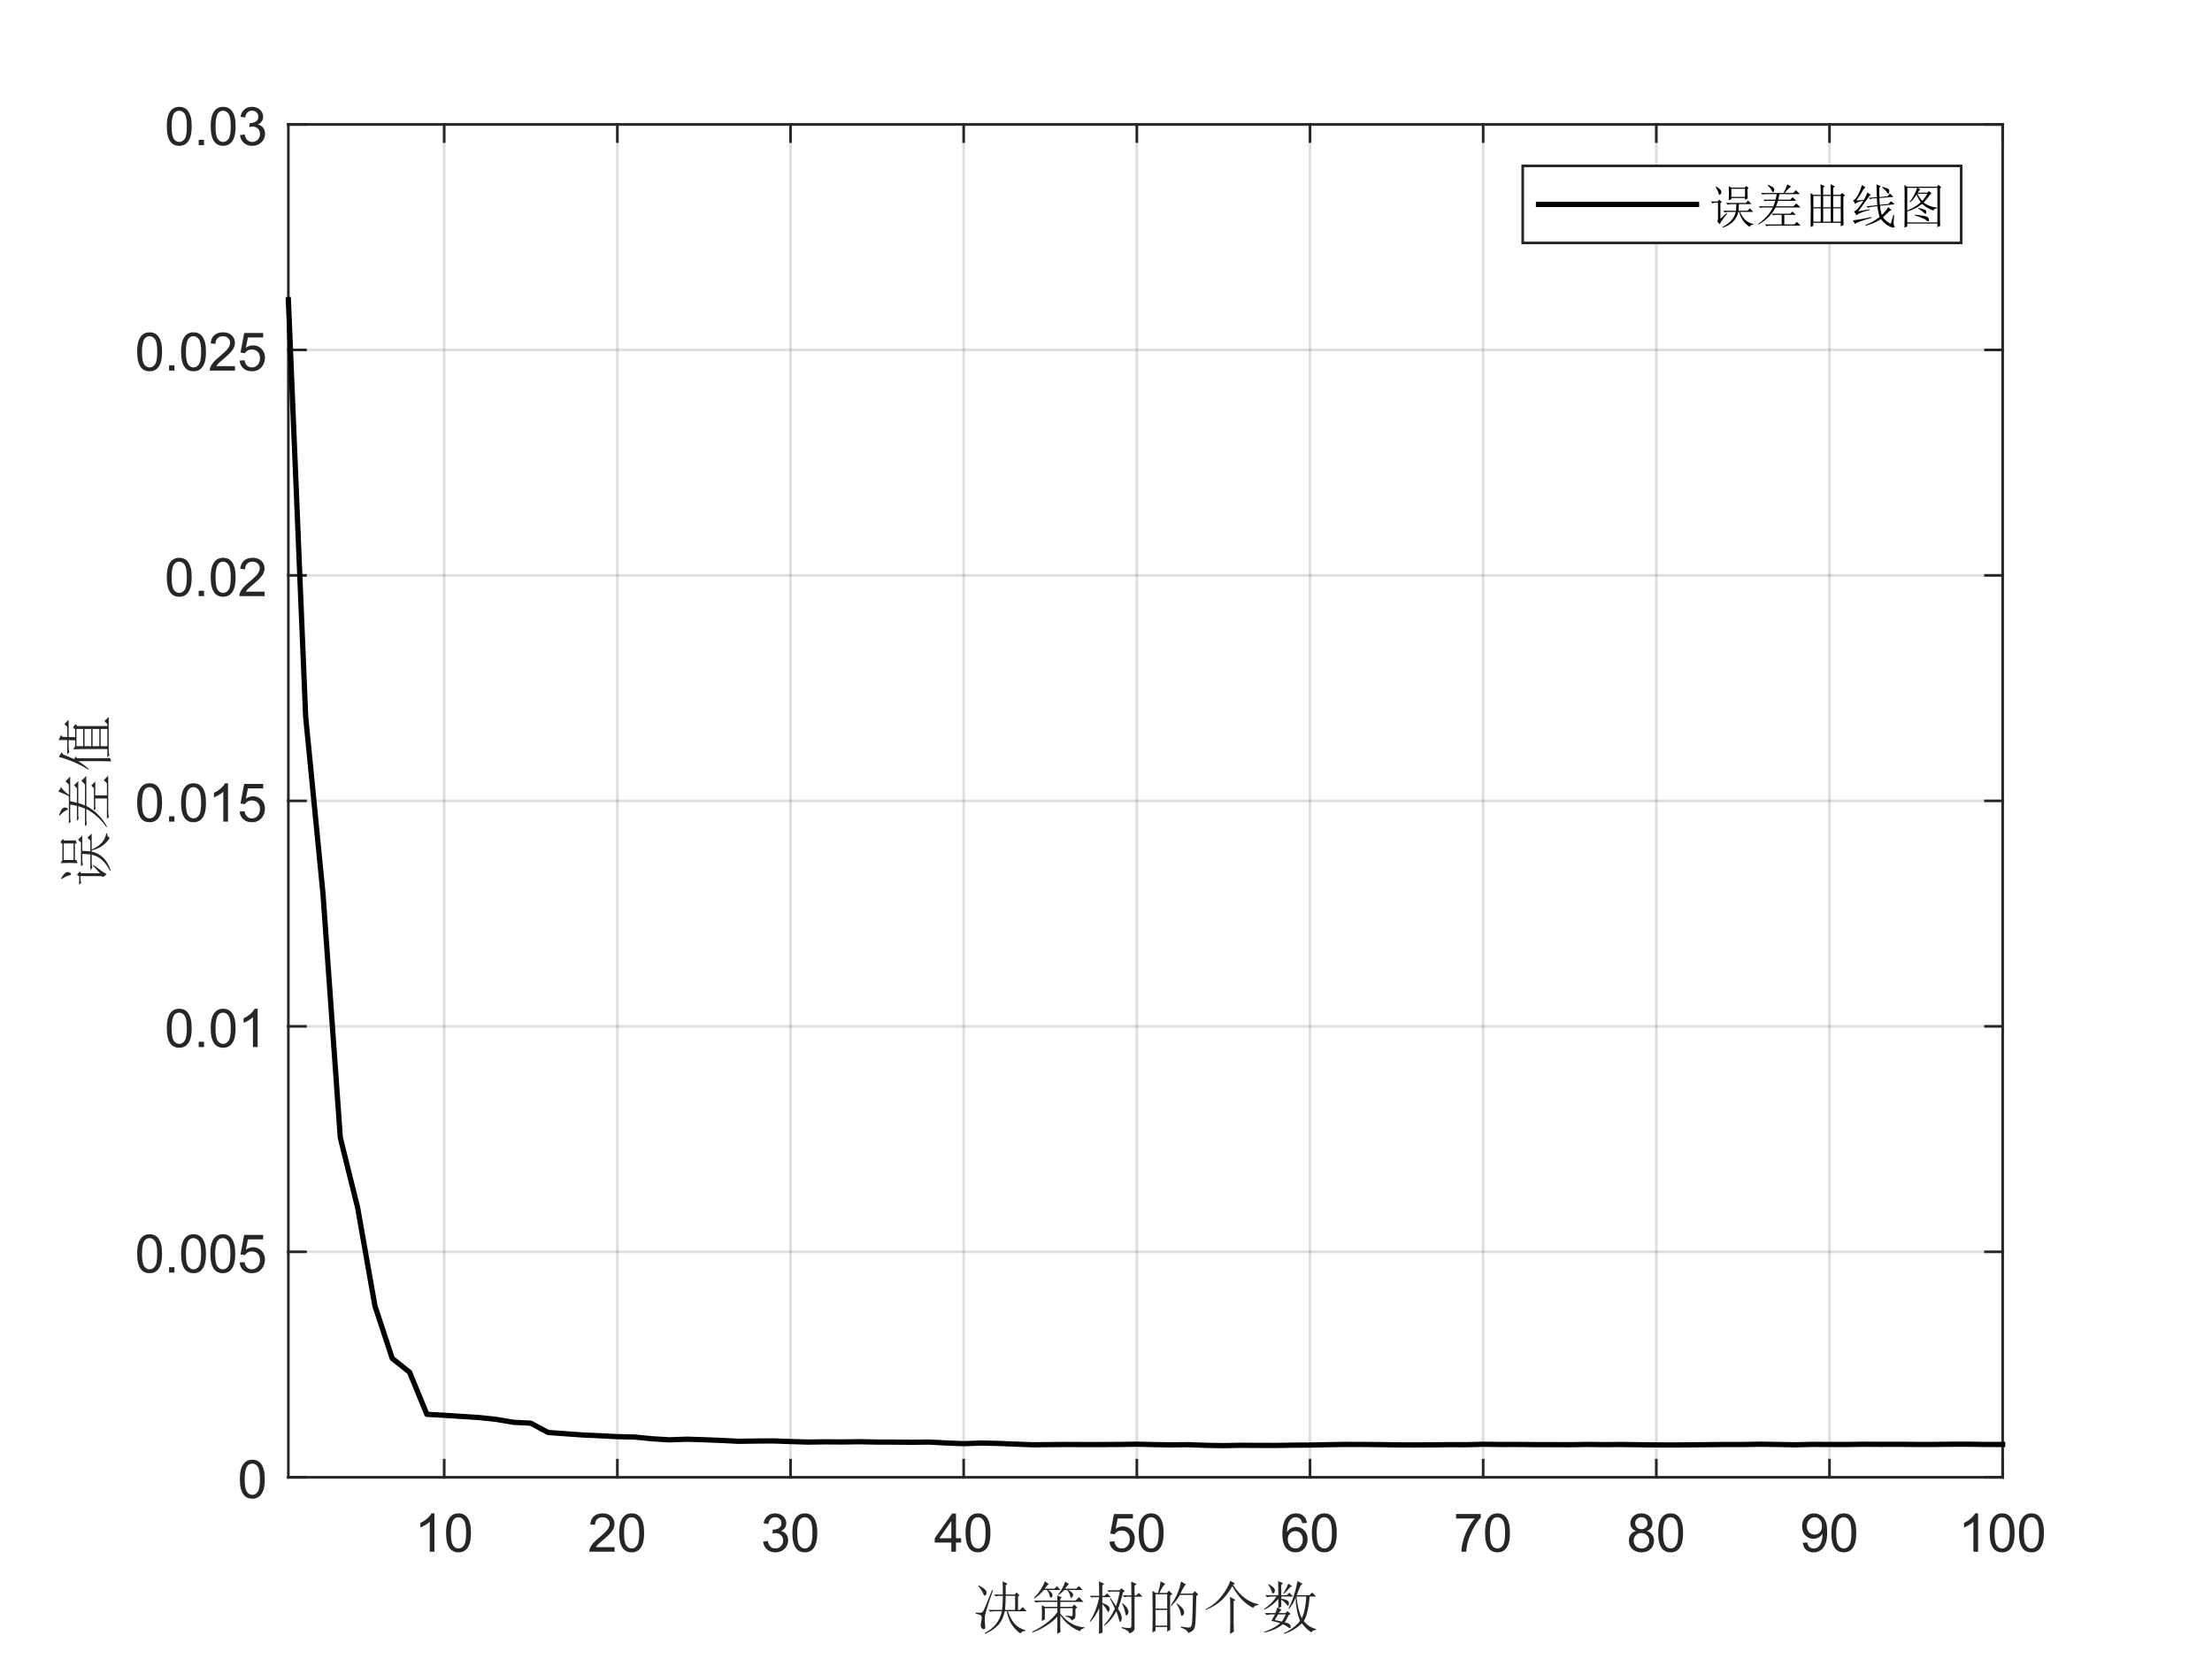 <?xml version="1.0"?>
<!DOCTYPE svg PUBLIC '-//W3C//DTD SVG 1.0//EN'
          'http://www.w3.org/TR/2001/REC-SVG-20010904/DTD/svg10.dtd'>
<svg xmlns:xlink="http://www.w3.org/1999/xlink" style="fill-opacity:1; color-rendering:auto; color-interpolation:auto; text-rendering:auto; stroke:black; stroke-linecap:square; stroke-miterlimit:10; shape-rendering:auto; stroke-opacity:1; fill:black; stroke-dasharray:none; font-weight:normal; stroke-width:1; font-family:'Dialog'; font-style:normal; stroke-linejoin:miter; font-size:12px; stroke-dashoffset:0; image-rendering:auto;" width="1120" height="840" xmlns="http://www.w3.org/2000/svg"
><rect width="100%" height="100%" fill="#808080" stroke="none"/><!--Generated by the Batik Graphics2D SVG Generator--><defs id="genericDefs"
  /><g
  ><defs id="defs1"
    ><clipPath clipPathUnits="userSpaceOnUse" id="clipPath1"
      ><path d="M0 0 L1120 0 L1120 840 L0 840 L0 0 Z"
      /></clipPath
    ></defs
    ><g style="fill:white; stroke:white;"
    ><rect x="0" y="0" width="1120" style="clip-path:url(#clipPath1); stroke:none;" height="840"
    /></g
    ><g style="fill:white; text-rendering:optimizeSpeed; color-rendering:optimizeSpeed; image-rendering:optimizeSpeed; shape-rendering:crispEdges; stroke:white; color-interpolation:sRGB;"
    ><rect x="0" width="1120" height="840" y="0" style="stroke:none;"
      /><path style="stroke:none;" d="M146 748 L1014 748 L1014 63 L146 63 Z"
    /></g
    ><g style="stroke-linecap:butt; fill-opacity:0.149; fill:rgb(38,38,38); text-rendering:geometricPrecision; image-rendering:optimizeQuality; color-rendering:optimizeQuality; stroke-linejoin:round; stroke:rgb(38,38,38); color-interpolation:linearRGB; stroke-width:1.333; stroke-opacity:0.149;"
    ><line y2="63" style="fill:none;" x1="224.909" x2="224.909" y1="748"
      /><line y2="63" style="fill:none;" x1="312.586" x2="312.586" y1="748"
      /><line y2="63" style="fill:none;" x1="400.263" x2="400.263" y1="748"
      /><line y2="63" style="fill:none;" x1="487.939" x2="487.939" y1="748"
      /><line y2="63" style="fill:none;" x1="575.616" x2="575.616" y1="748"
      /><line y2="63" style="fill:none;" x1="663.293" x2="663.293" y1="748"
      /><line y2="63" style="fill:none;" x1="750.97" x2="750.97" y1="748"
      /><line y2="63" style="fill:none;" x1="838.646" x2="838.646" y1="748"
      /><line y2="63" style="fill:none;" x1="926.323" x2="926.323" y1="748"
      /><line y2="63" style="fill:none;" x1="1014" x2="1014" y1="748"
      /><line y2="748" style="fill:none;" x1="1014" x2="146" y1="748"
      /><line y2="633.833" style="fill:none;" x1="1014" x2="146" y1="633.833"
      /><line y2="519.667" style="fill:none;" x1="1014" x2="146" y1="519.667"
      /><line y2="405.5" style="fill:none;" x1="1014" x2="146" y1="405.5"
      /><line y2="291.333" style="fill:none;" x1="1014" x2="146" y1="291.333"
      /><line y2="177.167" style="fill:none;" x1="1014" x2="146" y1="177.167"
      /><line y2="63" style="fill:none;" x1="1014" x2="146" y1="63"
      /><line x1="146" x2="1014" y1="748" style="stroke-linecap:square; fill-opacity:1; fill:none; stroke-opacity:1;" y2="748"
      /><line x1="146" x2="1014" y1="63" style="stroke-linecap:square; fill-opacity:1; fill:none; stroke-opacity:1;" y2="63"
      /><line x1="224.909" x2="224.909" y1="748" style="stroke-linecap:square; fill-opacity:1; fill:none; stroke-opacity:1;" y2="739.32"
      /><line x1="312.586" x2="312.586" y1="748" style="stroke-linecap:square; fill-opacity:1; fill:none; stroke-opacity:1;" y2="739.32"
      /><line x1="400.263" x2="400.263" y1="748" style="stroke-linecap:square; fill-opacity:1; fill:none; stroke-opacity:1;" y2="739.32"
      /><line x1="487.939" x2="487.939" y1="748" style="stroke-linecap:square; fill-opacity:1; fill:none; stroke-opacity:1;" y2="739.32"
      /><line x1="575.616" x2="575.616" y1="748" style="stroke-linecap:square; fill-opacity:1; fill:none; stroke-opacity:1;" y2="739.32"
      /><line x1="663.293" x2="663.293" y1="748" style="stroke-linecap:square; fill-opacity:1; fill:none; stroke-opacity:1;" y2="739.32"
      /><line x1="750.97" x2="750.97" y1="748" style="stroke-linecap:square; fill-opacity:1; fill:none; stroke-opacity:1;" y2="739.32"
      /><line x1="838.646" x2="838.646" y1="748" style="stroke-linecap:square; fill-opacity:1; fill:none; stroke-opacity:1;" y2="739.32"
      /><line x1="926.323" x2="926.323" y1="748" style="stroke-linecap:square; fill-opacity:1; fill:none; stroke-opacity:1;" y2="739.32"
      /><line x1="1014" x2="1014" y1="748" style="stroke-linecap:square; fill-opacity:1; fill:none; stroke-opacity:1;" y2="739.32"
      /><line x1="224.909" x2="224.909" y1="63" style="stroke-linecap:square; fill-opacity:1; fill:none; stroke-opacity:1;" y2="71.68"
      /><line x1="312.586" x2="312.586" y1="63" style="stroke-linecap:square; fill-opacity:1; fill:none; stroke-opacity:1;" y2="71.68"
      /><line x1="400.263" x2="400.263" y1="63" style="stroke-linecap:square; fill-opacity:1; fill:none; stroke-opacity:1;" y2="71.68"
      /><line x1="487.939" x2="487.939" y1="63" style="stroke-linecap:square; fill-opacity:1; fill:none; stroke-opacity:1;" y2="71.68"
      /><line x1="575.616" x2="575.616" y1="63" style="stroke-linecap:square; fill-opacity:1; fill:none; stroke-opacity:1;" y2="71.68"
      /><line x1="663.293" x2="663.293" y1="63" style="stroke-linecap:square; fill-opacity:1; fill:none; stroke-opacity:1;" y2="71.68"
      /><line x1="750.97" x2="750.97" y1="63" style="stroke-linecap:square; fill-opacity:1; fill:none; stroke-opacity:1;" y2="71.68"
      /><line x1="838.646" x2="838.646" y1="63" style="stroke-linecap:square; fill-opacity:1; fill:none; stroke-opacity:1;" y2="71.68"
      /><line x1="926.323" x2="926.323" y1="63" style="stroke-linecap:square; fill-opacity:1; fill:none; stroke-opacity:1;" y2="71.68"
      /><line x1="1014" x2="1014" y1="63" style="stroke-linecap:square; fill-opacity:1; fill:none; stroke-opacity:1;" y2="71.68"
    /></g
    ><g transform="translate(224.909,758.667)" style="font-size:26.667px; fill:rgb(38,38,38); text-rendering:geometricPrecision; color-rendering:optimizeQuality; image-rendering:optimizeQuality; stroke:rgb(38,38,38); color-interpolation:linearRGB;"
    ><path style="stroke:none;" d="M-4.938 27 L-7.312 27 L-7.312 11.875 Q-8.172 12.703 -9.562 13.516 Q-10.953 14.328 -12.062 14.734 L-12.062 12.438 Q-10.062 11.516 -8.578 10.18 Q-7.094 8.844 -6.469 7.594 L-4.938 7.594 L-4.938 27 ZM0.95 17.469 Q0.95 14.047 1.653 11.953 Q2.356 9.859 3.747 8.727 Q5.137 7.594 7.247 7.594 Q8.809 7.594 9.981 8.219 Q11.153 8.844 11.919 10.023 Q12.684 11.203 13.114 12.898 Q13.544 14.594 13.544 17.469 Q13.544 20.875 12.848 22.961 Q12.153 25.047 10.762 26.188 Q9.372 27.328 7.247 27.328 Q4.45 27.328 2.856 25.328 Q0.95 22.906 0.95 17.469 ZM3.387 17.469 Q3.387 22.234 4.497 23.805 Q5.606 25.375 7.247 25.375 Q8.887 25.375 9.997 23.797 Q11.106 22.219 11.106 17.469 Q11.106 12.703 9.997 11.133 Q8.887 9.562 7.216 9.562 Q5.591 9.562 4.606 10.938 Q3.387 12.703 3.387 17.469 Z"
    /></g
    ><g transform="translate(312.586,758.667)" style="font-size:26.667px; fill:rgb(38,38,38); text-rendering:geometricPrecision; color-rendering:optimizeQuality; image-rendering:optimizeQuality; stroke:rgb(38,38,38); color-interpolation:linearRGB;"
    ><path style="stroke:none;" d="M-1.406 24.719 L-1.406 27 L-14.188 27 Q-14.203 26.141 -13.906 25.359 Q-13.422 24.047 -12.344 22.781 Q-11.266 21.516 -9.234 19.859 Q-6.094 17.266 -4.984 15.758 Q-3.875 14.25 -3.875 12.906 Q-3.875 11.5 -4.883 10.531 Q-5.891 9.562 -7.516 9.562 Q-9.219 9.562 -10.25 10.586 Q-11.281 11.609 -11.297 13.438 L-13.734 13.188 Q-13.484 10.453 -11.852 9.023 Q-10.219 7.594 -7.453 7.594 Q-4.672 7.594 -3.055 9.133 Q-1.438 10.672 -1.438 12.953 Q-1.438 14.125 -1.914 15.242 Q-2.391 16.359 -3.484 17.602 Q-4.578 18.844 -7.141 21 Q-9.281 22.797 -9.883 23.438 Q-10.484 24.078 -10.891 24.719 L-1.406 24.719 ZM0.95 17.469 Q0.95 14.047 1.653 11.953 Q2.356 9.859 3.747 8.727 Q5.137 7.594 7.247 7.594 Q8.809 7.594 9.981 8.219 Q11.153 8.844 11.919 10.023 Q12.684 11.203 13.114 12.898 Q13.544 14.594 13.544 17.469 Q13.544 20.875 12.848 22.961 Q12.153 25.047 10.762 26.188 Q9.372 27.328 7.247 27.328 Q4.45 27.328 2.856 25.328 Q0.95 22.906 0.95 17.469 ZM3.387 17.469 Q3.387 22.234 4.497 23.805 Q5.606 25.375 7.247 25.375 Q8.887 25.375 9.997 23.797 Q11.106 22.219 11.106 17.469 Q11.106 12.703 9.997 11.133 Q8.887 9.562 7.216 9.562 Q5.591 9.562 4.606 10.938 Q3.387 12.703 3.387 17.469 Z"
    /></g
    ><g transform="translate(400.263,758.667)" style="font-size:26.667px; fill:rgb(38,38,38); text-rendering:geometricPrecision; color-rendering:optimizeQuality; image-rendering:optimizeQuality; stroke:rgb(38,38,38); color-interpolation:linearRGB;"
    ><path style="stroke:none;" d="M-13.859 21.891 L-11.5 21.578 Q-11.078 23.594 -10.102 24.484 Q-9.125 25.375 -7.703 25.375 Q-6.031 25.375 -4.883 24.219 Q-3.734 23.062 -3.734 21.344 Q-3.734 19.703 -4.797 18.648 Q-5.859 17.594 -7.516 17.594 Q-8.188 17.594 -9.188 17.844 L-8.922 15.766 Q-8.688 15.797 -8.547 15.797 Q-7.031 15.797 -5.812 15.008 Q-4.594 14.219 -4.594 12.562 Q-4.594 11.266 -5.477 10.406 Q-6.359 9.547 -7.766 9.547 Q-9.141 9.547 -10.062 10.414 Q-10.984 11.281 -11.25 13.031 L-13.625 12.609 Q-13.188 10.219 -11.648 8.906 Q-10.109 7.594 -7.812 7.594 Q-6.234 7.594 -4.898 8.273 Q-3.562 8.953 -2.859 10.125 Q-2.156 11.297 -2.156 12.609 Q-2.156 13.875 -2.828 14.898 Q-3.5 15.922 -4.828 16.531 Q-3.109 16.922 -2.156 18.172 Q-1.203 19.422 -1.203 21.297 Q-1.203 23.828 -3.055 25.586 Q-4.906 27.344 -7.719 27.344 Q-10.266 27.344 -11.945 25.828 Q-13.625 24.312 -13.859 21.891 ZM0.95 17.469 Q0.95 14.047 1.653 11.953 Q2.356 9.859 3.747 8.727 Q5.137 7.594 7.247 7.594 Q8.809 7.594 9.981 8.219 Q11.153 8.844 11.919 10.023 Q12.684 11.203 13.114 12.898 Q13.544 14.594 13.544 17.469 Q13.544 20.875 12.848 22.961 Q12.153 25.047 10.762 26.188 Q9.372 27.328 7.247 27.328 Q4.45 27.328 2.856 25.328 Q0.95 22.906 0.95 17.469 ZM3.387 17.469 Q3.387 22.234 4.497 23.805 Q5.606 25.375 7.247 25.375 Q8.887 25.375 9.997 23.797 Q11.106 22.219 11.106 17.469 Q11.106 12.703 9.997 11.133 Q8.887 9.562 7.216 9.562 Q5.591 9.562 4.606 10.938 Q3.387 12.703 3.387 17.469 Z"
    /></g
    ><g transform="translate(487.939,758.667)" style="font-size:26.667px; fill:rgb(38,38,38); text-rendering:geometricPrecision; color-rendering:optimizeQuality; image-rendering:optimizeQuality; stroke:rgb(38,38,38); color-interpolation:linearRGB;"
    ><path style="stroke:none;" d="M-6.266 27 L-6.266 22.375 L-14.656 22.375 L-14.656 20.203 L-5.844 7.672 L-3.906 7.672 L-3.906 20.203 L-1.281 20.203 L-1.281 22.375 L-3.906 22.375 L-3.906 27 L-6.266 27 ZM-6.266 20.203 L-6.266 11.484 L-12.328 20.203 L-6.266 20.203 ZM0.95 17.469 Q0.95 14.047 1.653 11.953 Q2.356 9.859 3.747 8.727 Q5.137 7.594 7.247 7.594 Q8.809 7.594 9.981 8.219 Q11.153 8.844 11.919 10.023 Q12.684 11.203 13.114 12.898 Q13.544 14.594 13.544 17.469 Q13.544 20.875 12.848 22.961 Q12.153 25.047 10.762 26.188 Q9.372 27.328 7.247 27.328 Q4.45 27.328 2.856 25.328 Q0.95 22.906 0.95 17.469 ZM3.387 17.469 Q3.387 22.234 4.497 23.805 Q5.606 25.375 7.247 25.375 Q8.887 25.375 9.997 23.797 Q11.106 22.219 11.106 17.469 Q11.106 12.703 9.997 11.133 Q8.887 9.562 7.216 9.562 Q5.591 9.562 4.606 10.938 Q3.387 12.703 3.387 17.469 Z"
    /></g
    ><g transform="translate(575.616,758.667)" style="font-size:26.667px; fill:rgb(38,38,38); text-rendering:geometricPrecision; color-rendering:optimizeQuality; image-rendering:optimizeQuality; stroke:rgb(38,38,38); color-interpolation:linearRGB;"
    ><path style="stroke:none;" d="M-13.875 21.938 L-11.391 21.719 Q-11.109 23.547 -10.102 24.461 Q-9.094 25.375 -7.672 25.375 Q-5.953 25.375 -4.766 24.086 Q-3.578 22.797 -3.578 20.656 Q-3.578 18.625 -4.719 17.453 Q-5.859 16.281 -7.703 16.281 Q-8.859 16.281 -9.781 16.805 Q-10.703 17.328 -11.234 18.156 L-13.453 17.859 L-11.578 7.938 L-1.969 7.938 L-1.969 10.203 L-9.688 10.203 L-10.734 15.391 Q-8.984 14.188 -7.078 14.188 Q-4.547 14.188 -2.805 15.938 Q-1.062 17.688 -1.062 20.453 Q-1.062 23.078 -2.594 24.984 Q-4.453 27.328 -7.672 27.328 Q-10.312 27.328 -11.977 25.852 Q-13.641 24.375 -13.875 21.938 ZM0.95 17.469 Q0.95 14.047 1.653 11.953 Q2.356 9.859 3.747 8.727 Q5.137 7.594 7.247 7.594 Q8.809 7.594 9.981 8.219 Q11.153 8.844 11.919 10.023 Q12.684 11.203 13.114 12.898 Q13.544 14.594 13.544 17.469 Q13.544 20.875 12.848 22.961 Q12.153 25.047 10.762 26.188 Q9.372 27.328 7.247 27.328 Q4.45 27.328 2.856 25.328 Q0.95 22.906 0.95 17.469 ZM3.387 17.469 Q3.387 22.234 4.497 23.805 Q5.606 25.375 7.247 25.375 Q8.887 25.375 9.997 23.797 Q11.106 22.219 11.106 17.469 Q11.106 12.703 9.997 11.133 Q8.887 9.562 7.216 9.562 Q5.591 9.562 4.606 10.938 Q3.387 12.703 3.387 17.469 Z"
    /></g
    ><g transform="translate(663.293,758.667)" style="font-size:26.667px; fill:rgb(38,38,38); text-rendering:geometricPrecision; color-rendering:optimizeQuality; image-rendering:optimizeQuality; stroke:rgb(38,38,38); color-interpolation:linearRGB;"
    ><path style="stroke:none;" d="M-1.562 12.406 L-3.922 12.594 Q-4.234 11.188 -4.828 10.562 Q-5.781 9.547 -7.188 9.547 Q-8.328 9.547 -9.188 10.172 Q-10.312 11 -10.953 12.562 Q-11.594 14.125 -11.625 17.031 Q-10.766 15.734 -9.531 15.102 Q-8.297 14.469 -6.938 14.469 Q-4.562 14.469 -2.891 16.211 Q-1.219 17.953 -1.219 20.719 Q-1.219 22.547 -2.008 24.109 Q-2.797 25.672 -4.164 26.5 Q-5.531 27.328 -7.281 27.328 Q-10.234 27.328 -12.109 25.148 Q-13.984 22.969 -13.984 17.953 Q-13.984 12.359 -11.922 9.812 Q-10.109 7.594 -7.047 7.594 Q-4.766 7.594 -3.312 8.875 Q-1.859 10.156 -1.562 12.406 ZM-11.25 20.734 Q-11.25 21.969 -10.734 23.086 Q-10.219 24.203 -9.281 24.789 Q-8.344 25.375 -7.312 25.375 Q-5.812 25.375 -4.734 24.164 Q-3.656 22.953 -3.656 20.875 Q-3.656 18.859 -4.719 17.711 Q-5.781 16.562 -7.406 16.562 Q-9.016 16.562 -10.133 17.711 Q-11.25 18.859 -11.25 20.734 ZM0.95 17.469 Q0.95 14.047 1.653 11.953 Q2.356 9.859 3.747 8.727 Q5.137 7.594 7.247 7.594 Q8.809 7.594 9.981 8.219 Q11.153 8.844 11.919 10.023 Q12.684 11.203 13.114 12.898 Q13.544 14.594 13.544 17.469 Q13.544 20.875 12.848 22.961 Q12.153 25.047 10.762 26.188 Q9.372 27.328 7.247 27.328 Q4.45 27.328 2.856 25.328 Q0.95 22.906 0.95 17.469 ZM3.387 17.469 Q3.387 22.234 4.497 23.805 Q5.606 25.375 7.247 25.375 Q8.887 25.375 9.997 23.797 Q11.106 22.219 11.106 17.469 Q11.106 12.703 9.997 11.133 Q8.887 9.562 7.216 9.562 Q5.591 9.562 4.606 10.938 Q3.387 12.703 3.387 17.469 Z"
    /></g
    ><g transform="translate(750.97,758.667)" style="font-size:26.667px; fill:rgb(38,38,38); text-rendering:geometricPrecision; color-rendering:optimizeQuality; image-rendering:optimizeQuality; stroke:rgb(38,38,38); color-interpolation:linearRGB;"
    ><path style="stroke:none;" d="M-13.719 10.203 L-13.719 7.922 L-1.203 7.922 L-1.203 9.766 Q-3.062 11.734 -4.875 14.992 Q-6.688 18.25 -7.672 21.688 Q-8.375 24.109 -8.578 27 L-11.016 27 Q-10.984 24.719 -10.125 21.492 Q-9.266 18.266 -7.664 15.266 Q-6.062 12.266 -4.25 10.203 L-13.719 10.203 ZM0.95 17.469 Q0.95 14.047 1.653 11.953 Q2.356 9.859 3.747 8.727 Q5.137 7.594 7.247 7.594 Q8.809 7.594 9.981 8.219 Q11.153 8.844 11.919 10.023 Q12.684 11.203 13.114 12.898 Q13.544 14.594 13.544 17.469 Q13.544 20.875 12.848 22.961 Q12.153 25.047 10.762 26.188 Q9.372 27.328 7.247 27.328 Q4.45 27.328 2.856 25.328 Q0.95 22.906 0.95 17.469 ZM3.387 17.469 Q3.387 22.234 4.497 23.805 Q5.606 25.375 7.247 25.375 Q8.887 25.375 9.997 23.797 Q11.106 22.219 11.106 17.469 Q11.106 12.703 9.997 11.133 Q8.887 9.562 7.216 9.562 Q5.591 9.562 4.606 10.938 Q3.387 12.703 3.387 17.469 Z"
    /></g
    ><g transform="translate(838.646,758.667)" style="font-size:26.667px; fill:rgb(38,38,38); text-rendering:geometricPrecision; color-rendering:optimizeQuality; image-rendering:optimizeQuality; stroke:rgb(38,38,38); color-interpolation:linearRGB;"
    ><path style="stroke:none;" d="M-10.234 16.516 Q-11.703 15.984 -12.414 14.977 Q-13.125 13.969 -13.125 12.578 Q-13.125 10.469 -11.609 9.031 Q-10.094 7.594 -7.578 7.594 Q-5.047 7.594 -3.508 9.062 Q-1.969 10.531 -1.969 12.641 Q-1.969 13.984 -2.672 14.984 Q-3.375 15.984 -4.812 16.516 Q-3.031 17.094 -2.102 18.391 Q-1.172 19.688 -1.172 21.469 Q-1.172 23.953 -2.922 25.641 Q-4.672 27.328 -7.531 27.328 Q-10.406 27.328 -12.156 25.633 Q-13.906 23.938 -13.906 21.406 Q-13.906 19.531 -12.953 18.258 Q-12 16.984 -10.234 16.516 ZM-10.703 12.5 Q-10.703 13.875 -9.82 14.742 Q-8.938 15.609 -7.531 15.609 Q-6.156 15.609 -5.281 14.742 Q-4.406 13.875 -4.406 12.625 Q-4.406 11.328 -5.305 10.438 Q-6.203 9.547 -7.547 9.547 Q-8.906 9.547 -9.805 10.414 Q-10.703 11.281 -10.703 12.5 ZM-11.469 21.422 Q-11.469 22.438 -10.984 23.391 Q-10.5 24.344 -9.555 24.859 Q-8.609 25.375 -7.516 25.375 Q-5.812 25.375 -4.703 24.281 Q-3.594 23.188 -3.594 21.5 Q-3.594 19.781 -4.734 18.664 Q-5.875 17.547 -7.594 17.547 Q-9.266 17.547 -10.367 18.656 Q-11.469 19.766 -11.469 21.422 ZM0.95 17.469 Q0.95 14.047 1.653 11.953 Q2.356 9.859 3.747 8.727 Q5.137 7.594 7.247 7.594 Q8.809 7.594 9.981 8.219 Q11.153 8.844 11.919 10.023 Q12.684 11.203 13.114 12.898 Q13.544 14.594 13.544 17.469 Q13.544 20.875 12.848 22.961 Q12.153 25.047 10.762 26.188 Q9.372 27.328 7.247 27.328 Q4.45 27.328 2.856 25.328 Q0.95 22.906 0.95 17.469 ZM3.387 17.469 Q3.387 22.234 4.497 23.805 Q5.606 25.375 7.247 25.375 Q8.887 25.375 9.997 23.797 Q11.106 22.219 11.106 17.469 Q11.106 12.703 9.997 11.133 Q8.887 9.562 7.216 9.562 Q5.591 9.562 4.606 10.938 Q3.387 12.703 3.387 17.469 Z"
    /></g
    ><g transform="translate(926.323,758.667)" style="font-size:26.667px; fill:rgb(38,38,38); text-rendering:geometricPrecision; color-rendering:optimizeQuality; image-rendering:optimizeQuality; stroke:rgb(38,38,38); color-interpolation:linearRGB;"
    ><path style="stroke:none;" d="M-13.516 22.531 L-11.25 22.312 Q-10.953 23.922 -10.133 24.648 Q-9.312 25.375 -8.031 25.375 Q-6.938 25.375 -6.117 24.875 Q-5.297 24.375 -4.766 23.539 Q-4.234 22.703 -3.883 21.281 Q-3.531 19.859 -3.531 18.375 Q-3.531 18.219 -3.547 17.906 Q-4.25 19.031 -5.484 19.742 Q-6.719 20.453 -8.156 20.453 Q-10.562 20.453 -12.219 18.711 Q-13.875 16.969 -13.875 14.125 Q-13.875 11.172 -12.141 9.383 Q-10.406 7.594 -7.797 7.594 Q-5.922 7.594 -4.359 8.609 Q-2.797 9.625 -1.984 11.5 Q-1.172 13.375 -1.172 16.938 Q-1.172 20.641 -1.977 22.836 Q-2.781 25.031 -4.367 26.18 Q-5.953 27.328 -8.094 27.328 Q-10.359 27.328 -11.797 26.07 Q-13.234 24.812 -13.516 22.531 ZM-3.812 14 Q-3.812 11.953 -4.898 10.758 Q-5.984 9.562 -7.516 9.562 Q-9.094 9.562 -10.266 10.852 Q-11.438 12.141 -11.438 14.203 Q-11.438 16.047 -10.328 17.195 Q-9.219 18.344 -7.578 18.344 Q-5.922 18.344 -4.867 17.195 Q-3.812 16.047 -3.812 14 ZM0.95 17.469 Q0.95 14.047 1.653 11.953 Q2.356 9.859 3.747 8.727 Q5.137 7.594 7.247 7.594 Q8.809 7.594 9.981 8.219 Q11.153 8.844 11.919 10.023 Q12.684 11.203 13.114 12.898 Q13.544 14.594 13.544 17.469 Q13.544 20.875 12.848 22.961 Q12.153 25.047 10.762 26.188 Q9.372 27.328 7.247 27.328 Q4.45 27.328 2.856 25.328 Q0.95 22.906 0.95 17.469 ZM3.387 17.469 Q3.387 22.234 4.497 23.805 Q5.606 25.375 7.247 25.375 Q8.887 25.375 9.997 23.797 Q11.106 22.219 11.106 17.469 Q11.106 12.703 9.997 11.133 Q8.887 9.562 7.216 9.562 Q5.591 9.562 4.606 10.938 Q3.387 12.703 3.387 17.469 Z"
    /></g
    ><g transform="translate(1014,758.667)" style="font-size:26.667px; fill:rgb(38,38,38); text-rendering:geometricPrecision; color-rendering:optimizeQuality; image-rendering:optimizeQuality; stroke:rgb(38,38,38); color-interpolation:linearRGB;"
    ><path style="stroke:none;" d="M-12.438 27 L-14.812 27 L-14.812 11.875 Q-15.672 12.703 -17.062 13.516 Q-18.453 14.328 -19.562 14.734 L-19.562 12.438 Q-17.562 11.516 -16.078 10.18 Q-14.594 8.844 -13.969 7.594 L-12.438 7.594 L-12.438 27 ZM-6.55 17.469 Q-6.55 14.047 -5.847 11.953 Q-5.144 9.859 -3.753 8.727 Q-2.363 7.594 -0.253 7.594 Q1.309 7.594 2.481 8.219 Q3.653 8.844 4.419 10.023 Q5.184 11.203 5.614 12.898 Q6.044 14.594 6.044 17.469 Q6.044 20.875 5.348 22.961 Q4.653 25.047 3.262 26.188 Q1.872 27.328 -0.253 27.328 Q-3.05 27.328 -4.644 25.328 Q-6.55 22.906 -6.55 17.469 ZM-4.113 17.469 Q-4.113 22.234 -3.003 23.805 Q-1.894 25.375 -0.253 25.375 Q1.387 25.375 2.497 23.797 Q3.606 22.219 3.606 17.469 Q3.606 12.703 2.497 11.133 Q1.387 9.562 -0.284 9.562 Q-1.909 9.562 -2.894 10.938 Q-4.113 12.703 -4.113 17.469 ZM8.275 17.469 Q8.275 14.047 8.978 11.953 Q9.681 9.859 11.072 8.727 Q12.462 7.594 14.572 7.594 Q16.134 7.594 17.306 8.219 Q18.478 8.844 19.244 10.023 Q20.009 11.203 20.439 12.898 Q20.869 14.594 20.869 17.469 Q20.869 20.875 20.173 22.961 Q19.478 25.047 18.087 26.188 Q16.697 27.328 14.572 27.328 Q11.775 27.328 10.181 25.328 Q8.275 22.906 8.275 17.469 ZM10.712 17.469 Q10.712 22.234 11.822 23.805 Q12.931 25.375 14.572 25.375 Q16.212 25.375 17.322 23.797 Q18.431 22.219 18.431 17.469 Q18.431 12.703 17.322 11.133 Q16.212 9.562 14.54 9.562 Q12.915 9.562 11.931 10.938 Q10.712 12.703 10.712 17.469 Z"
    /></g
    ><g transform="translate(580,794.333)" style="font-size:29.333px; fill:rgb(38,38,38); text-rendering:geometricPrecision; color-rendering:optimizeQuality; image-rendering:optimizeQuality; stroke:rgb(38,38,38); color-interpolation:linearRGB;"
    ><path style="stroke:none;" d="M-72.25 13 Q-72.25 8.016 -72.359 6.328 L-69.875 7.562 L-70.781 8.359 L-70.781 13 L-66.25 13 L-65.234 11.984 L-63.75 13.453 L-64.547 14.031 L-64.547 20.828 L-63.641 20.828 L-62.172 19.344 L-60.125 21.5 L-69.641 21.5 Q-68.172 25.922 -65.961 28.133 Q-63.75 30.344 -60.812 31.016 L-60.812 31.359 Q-62.625 31.594 -63.297 32.719 Q-65.453 31.359 -67.383 28.75 Q-69.312 26.141 -70.219 21.5 L-71.234 21.5 Q-72.141 25.812 -74.633 28.531 Q-77.125 31.25 -81.312 32.953 L-81.422 32.5 Q-78.031 30.797 -75.82 28.133 Q-73.609 25.469 -72.703 21.5 L-77.016 21.5 L-78.594 21.734 L-79.5 20.828 L-72.594 20.828 Q-72.25 17.203 -72.25 13.688 L-74.297 13.688 L-75.766 13.906 L-76.672 13 L-72.25 13 ZM-70.781 13.688 Q-70.781 17.078 -71.125 20.828 L-66.016 20.828 L-66.016 13.688 L-70.781 13.688 ZM-84.484 8.359 Q-80.641 10.406 -80.523 11.648 Q-80.406 12.891 -80.859 13.234 Q-81.312 13.578 -81.422 13.578 Q-81.875 13.578 -82.219 12.438 Q-82.781 10.969 -84.719 8.594 L-84.484 8.359 ZM-85.953 22.75 L-85.953 22.188 Q-83.922 22.297 -83.352 22.242 Q-82.781 22.188 -82.219 21.508 Q-81.656 20.828 -77.688 10.734 L-77.234 10.969 Q-81.312 22.406 -81.367 24.562 Q-81.422 26.719 -81.203 28.641 Q-80.969 30.562 -81.766 30.562 Q-82.562 30.562 -83.07 29.883 Q-83.578 29.203 -83.359 27.953 Q-83.125 26.719 -82.953 25.359 Q-82.781 24 -83.406 23.547 Q-84.031 23.094 -85.953 22.75 ZM-50.965 6.328 L-48.918 7.797 L-49.605 8.25 Q-50.621 9.5 -51.074 10.062 L-46.09 10.062 L-44.84 8.812 L-43.027 10.734 L-49.262 10.734 Q-48.355 11.312 -47.676 12.047 Q-46.996 12.781 -47.051 13.461 Q-47.105 14.141 -47.449 14.367 Q-47.793 14.594 -48.012 14.594 Q-48.355 14.594 -48.465 13.906 Q-48.699 12.891 -49.035 12.156 Q-49.371 11.422 -49.949 10.734 L-51.418 10.734 Q-52.434 11.875 -53.512 12.891 Q-54.59 13.906 -56.293 15.047 L-56.512 14.703 Q-54.48 12.781 -53.059 10.516 Q-51.637 8.25 -50.965 6.328 ZM-40.652 6.438 L-38.621 7.906 L-39.293 8.25 Q-40.199 9.375 -40.762 10.062 L-35.105 10.062 L-33.746 8.703 L-31.824 10.734 L-39.074 10.734 Q-37.824 11.422 -37.145 12.102 Q-36.465 12.781 -36.691 13.516 Q-36.918 14.25 -37.426 14.594 Q-37.934 14.938 -38.043 14.031 Q-38.277 13.125 -38.613 12.383 Q-38.949 11.641 -39.637 10.734 L-41.105 10.734 Q-42.246 11.984 -44.059 13.344 L-44.277 13 Q-42.918 11.422 -41.957 9.555 Q-40.996 7.688 -40.652 6.438 ZM-44.621 16.062 Q-44.621 14.484 -44.73 13.453 L-42.355 14.484 L-43.152 15.266 L-43.152 16.062 L-35.449 16.062 L-33.637 14.359 L-31.371 16.75 L-43.152 16.75 L-43.152 19.234 L-37.137 19.234 L-36.012 18.109 L-34.543 19.578 L-35.449 20.25 L-35.449 23.422 Q-35.449 24.562 -35.785 25.07 Q-36.121 25.578 -37.371 26.141 Q-38.043 24.672 -40.309 24.109 L-40.309 23.656 Q-38.621 23.875 -38.168 23.875 Q-37.824 24 -37.371 23.938 Q-36.918 23.875 -36.918 23.094 L-36.918 19.922 L-43.152 19.922 L-43.152 22.641 Q-40.996 25.359 -38.84 26.828 Q-36.684 28.297 -34.934 28.867 Q-33.184 29.438 -30.918 29.656 L-30.918 30 Q-32.84 30.453 -33.184 31.594 Q-34.871 31.016 -36.574 29.938 Q-38.277 28.859 -39.809 27.5 Q-41.34 26.141 -43.152 23.547 L-43.152 29.547 Q-43.152 30.797 -43.027 32.047 L-44.73 32.828 Q-44.621 29.656 -44.621 28.297 L-44.621 24.219 Q-46.996 26.828 -50.395 28.922 Q-53.793 31.016 -57.199 32.266 L-57.309 31.812 Q-53.34 29.891 -50.168 27.508 Q-46.996 25.125 -44.621 21.953 L-44.621 19.922 L-50.965 19.922 L-50.965 25.688 L-52.543 26.375 Q-52.434 24.453 -52.434 22.352 Q-52.434 20.25 -52.543 18.438 L-50.965 19.234 L-44.621 19.234 L-44.621 16.75 L-52.777 16.75 Q-54.246 16.75 -55.496 17.078 L-56.512 16.062 L-44.621 16.062 ZM-19.367 10.859 L-13.133 10.859 L-12.227 9.828 L-10.414 11.312 L-11.43 11.984 Q-12.336 16.172 -13.93 20.25 Q-12.68 22.188 -12.344 23.203 Q-12.008 24.219 -12.008 25.016 Q-12.008 25.812 -12.344 26.375 Q-12.68 26.938 -12.789 26.938 Q-13.133 26.938 -13.477 25.469 Q-14.039 23.312 -14.727 21.5 Q-17.32 26.141 -20.727 28.75 L-20.945 28.406 Q-17.773 25.125 -15.508 20.141 Q-16.758 17.422 -18.008 15.047 L-17.664 14.812 Q-16.758 16.062 -14.945 18.891 Q-13.93 16.297 -13.023 11.531 L-17.211 11.531 L-18.461 11.766 L-19.367 10.859 ZM-7.242 6.438 L-4.414 7.797 L-5.539 8.469 L-5.539 13.453 L-4.633 13.453 L-3.398 12.219 L-1.461 14.141 L-5.539 14.141 L-5.539 30.344 Q-5.773 31.922 -8.258 32.719 Q-8.258 31.25 -12.117 30 L-12.117 29.547 Q-9.617 30 -8.32 30 Q-7.023 30 -7.133 28.641 L-7.133 14.141 L-9.617 14.141 L-10.648 14.359 L-11.555 13.453 L-7.133 13.453 Q-7.133 10.062 -7.242 6.438 ZM-11.555 17.422 Q-9.742 19.016 -9.172 20.086 Q-8.602 21.156 -8.602 21.844 Q-8.602 22.516 -9.055 23.086 Q-9.508 23.656 -9.617 23.656 Q-10.07 23.656 -10.305 22.188 Q-10.648 20.031 -11.883 17.656 L-11.555 17.422 ZM-21.852 17.766 Q-21.852 29.656 -21.742 32.266 L-23.555 32.953 Q-23.445 27.734 -23.445 19.922 Q-25.367 24.109 -27.867 26.828 L-28.195 26.594 Q-24.914 21.609 -23.445 14.359 L-26.273 14.359 L-27.289 14.594 L-28.195 13.688 L-23.445 13.688 Q-23.445 10.734 -23.555 6.328 L-20.836 7.688 L-21.852 8.359 L-21.852 13.688 L-20.727 13.688 L-19.477 12.438 L-17.555 14.359 L-21.852 14.359 L-21.852 17.203 Q-19.477 18.219 -18.797 18.898 Q-18.117 19.578 -18.117 20.25 Q-18.117 20.703 -18.398 21.273 Q-18.68 21.844 -18.805 21.844 Q-19.133 21.844 -19.477 21.047 Q-20.039 19.797 -21.852 17.766 ZM5.09 12.891 L5.09 20.141 L10.98 20.141 L10.98 12.891 L5.09 12.891 ZM5.09 20.828 L5.09 28.75 L10.98 28.75 L10.98 20.828 L5.09 20.828 ZM12.465 13.578 Q12.465 26.828 12.574 30.906 L10.98 31.812 L10.98 29.438 L5.09 29.438 L5.09 31.359 L3.512 32.266 Q3.621 26.938 3.621 21.672 Q3.621 16.406 3.512 11.188 L5.215 12.219 L6.34 12.219 Q7.481 8.359 7.59 6.328 L10.074 7.688 Q8.949 8.25 7.027 12.219 L10.762 12.219 L11.887 11.078 L13.59 12.781 L12.465 13.578 ZM18.012 6.438 L20.496 7.906 Q19.59 8.469 17.668 12.547 L23.793 12.547 L25.027 11.312 L26.73 13 L25.715 13.797 Q25.48 27.047 25.09 28.805 Q24.699 30.562 23.957 31.242 Q23.215 31.922 21.637 32.5 Q21.074 30.688 17.902 29.766 L17.902 29.203 Q20.73 29.766 21.973 29.766 Q23.215 29.766 23.504 27.844 Q23.793 25.922 24.012 13.234 L17.449 13.234 Q15.402 16.516 13.137 18.781 L12.793 18.562 Q15.184 14.938 16.316 12.102 Q17.449 9.266 18.012 6.438 ZM15.965 17.531 Q18.684 19.578 19.137 20.539 Q19.59 21.5 19.59 21.953 Q19.59 22.75 19.137 23.312 Q18.684 23.875 18.465 23.875 Q18.012 23.875 17.777 22.297 Q17.324 20.031 15.746 17.875 L15.965 17.531 ZM42.812 32.953 Q42.922 28.406 42.922 26.594 L42.922 19.125 Q42.922 17.078 42.812 14.25 L45.531 15.719 L44.625 16.406 L44.625 27.734 Q44.625 29.656 44.734 31.812 L42.812 32.953 ZM45.297 7.453 L44.281 8.141 Q47.344 12.781 50.688 15.102 Q54.031 17.422 57.078 17.875 L57.078 18.328 Q55.266 18.438 54.484 19.797 Q51.078 17.984 48.703 15.492 Q46.328 13 43.938 8.812 Q41.344 13.344 38.398 16.062 Q35.453 18.781 30.578 20.828 L30.469 20.375 Q35.328 17.984 38.562 13.797 Q41.797 9.609 42.922 6.094 L45.297 7.453 ZM67.16 23.094 Q66.254 24.562 65.457 25.922 Q66.926 26.266 68.973 26.719 Q69.988 25.578 71.004 23.094 L67.16 23.094 ZM62.52 7.797 Q64.66 9.156 65.113 9.836 Q65.566 10.516 65.566 10.859 Q65.566 11.422 65.176 11.984 Q64.785 12.547 64.551 12.547 Q64.207 12.547 63.879 11.422 Q63.426 9.828 62.176 8.016 L62.52 7.797 ZM72.254 7.453 L74.301 8.812 Q73.394 9.047 72.707 9.953 Q71.91 10.859 70.098 12.672 L69.769 12.438 Q71.91 9.047 72.254 7.453 ZM67.16 6.203 L69.644 7.344 L68.738 8.141 L68.738 13.344 L71.582 13.344 L72.816 12.094 L74.754 14.031 L68.738 14.031 L68.738 15.047 Q71.348 15.609 71.973 16.117 Q72.598 16.625 72.598 17.422 Q72.598 17.766 72.481 18.273 Q72.363 18.781 72.144 18.781 Q71.91 18.781 71.348 17.984 Q70.441 16.75 68.738 15.609 L68.738 19.125 L67.379 20.031 L68.973 20.703 Q68.41 20.938 67.504 22.406 L71.004 22.406 L71.801 21.391 L73.504 22.859 L72.488 23.422 Q71.348 26.031 70.441 27.047 Q72.254 27.5 72.879 28.016 Q73.504 28.531 73.504 29.32 Q73.504 30.109 73.16 30.109 Q72.816 30.109 72.363 29.656 Q71.129 28.75 69.535 28.078 Q65.566 31.25 60.129 32.266 L60.02 31.922 Q65.238 30.234 68.176 27.5 Q65.91 26.719 63.754 26.375 Q64.207 25.688 65.566 23.094 L64.098 23.094 Q62.629 23.094 61.379 23.422 L60.363 22.406 L65.801 22.406 Q66.254 21.281 66.707 19.688 L67.269 19.922 L67.269 15.266 Q64.207 18.781 60.254 20.703 L60.02 20.375 Q64.207 17.422 66.363 14.031 L64.332 14.031 Q62.848 14.031 61.613 14.359 L60.582 13.344 L67.269 13.344 Q67.269 9.266 67.16 6.203 ZM76.441 14.031 Q77.019 20.594 79.16 25.016 Q80.973 21.156 81.426 14.031 L76.441 14.031 ZM77.019 6.203 L79.613 7.688 Q78.707 8.016 78.254 9.039 Q77.801 10.062 76.566 13.344 L83.019 13.344 L84.379 11.984 L86.41 14.031 L83.129 14.031 Q82.457 22.406 80.191 26.484 Q82.785 29.656 86.301 30.453 L86.301 30.906 Q84.144 31.25 84.035 32.266 Q81.098 30.234 79.16 27.625 Q75.426 31.25 70.223 32.953 L69.988 32.609 Q75.207 30.234 78.254 26.375 Q76.113 21.047 75.988 14.703 Q74.863 17.656 72.707 20.25 L72.363 20.031 Q75.082 15.5 77.019 6.203 Z"
    /></g
    ><g style="fill:rgb(38,38,38); text-rendering:geometricPrecision; image-rendering:optimizeQuality; color-rendering:optimizeQuality; stroke-linejoin:round; stroke:rgb(38,38,38); color-interpolation:linearRGB; stroke-width:1.333;"
    ><line y2="63" style="fill:none;" x1="146" x2="146" y1="748"
      /><line y2="63" style="fill:none;" x1="1014" x2="1014" y1="748"
      /><line y2="748" style="fill:none;" x1="146" x2="154.68" y1="748"
      /><line y2="633.833" style="fill:none;" x1="146" x2="154.68" y1="633.833"
      /><line y2="519.667" style="fill:none;" x1="146" x2="154.68" y1="519.667"
      /><line y2="405.5" style="fill:none;" x1="146" x2="154.68" y1="405.5"
      /><line y2="291.333" style="fill:none;" x1="146" x2="154.68" y1="291.333"
      /><line y2="177.167" style="fill:none;" x1="146" x2="154.68" y1="177.167"
      /><line y2="63" style="fill:none;" x1="146" x2="154.68" y1="63"
      /><line y2="748" style="fill:none;" x1="1014" x2="1005.32" y1="748"
      /><line y2="633.833" style="fill:none;" x1="1014" x2="1005.32" y1="633.833"
      /><line y2="519.667" style="fill:none;" x1="1014" x2="1005.32" y1="519.667"
      /><line y2="405.5" style="fill:none;" x1="1014" x2="1005.32" y1="405.5"
      /><line y2="291.333" style="fill:none;" x1="1014" x2="1005.32" y1="291.333"
      /><line y2="177.167" style="fill:none;" x1="1014" x2="1005.32" y1="177.167"
      /><line y2="63" style="fill:none;" x1="1014" x2="1005.32" y1="63"
    /></g
    ><g transform="translate(135.333,748)" style="font-size:26.667px; fill:rgb(38,38,38); text-rendering:geometricPrecision; color-rendering:optimizeQuality; image-rendering:optimizeQuality; stroke:rgb(38,38,38); color-interpolation:linearRGB;"
    ><path style="stroke:none;" d="M-13.875 0.969 Q-13.875 -2.453 -13.172 -4.547 Q-12.469 -6.641 -11.078 -7.773 Q-9.688 -8.906 -7.578 -8.906 Q-6.016 -8.906 -4.844 -8.281 Q-3.672 -7.656 -2.906 -6.477 Q-2.141 -5.297 -1.711 -3.602 Q-1.281 -1.906 -1.281 0.969 Q-1.281 4.375 -1.977 6.461 Q-2.672 8.547 -4.062 9.688 Q-5.453 10.828 -7.578 10.828 Q-10.375 10.828 -11.969 8.828 Q-13.875 6.406 -13.875 0.969 ZM-11.438 0.969 Q-11.438 5.734 -10.328 7.305 Q-9.219 8.875 -7.578 8.875 Q-5.938 8.875 -4.828 7.297 Q-3.719 5.719 -3.719 0.969 Q-3.719 -3.797 -4.828 -5.367 Q-5.938 -6.938 -7.609 -6.938 Q-9.234 -6.938 -10.219 -5.562 Q-11.438 -3.797 -11.438 0.969 Z"
    /></g
    ><g transform="translate(135.333,633.833)" style="font-size:26.667px; fill:rgb(38,38,38); text-rendering:geometricPrecision; color-rendering:optimizeQuality; image-rendering:optimizeQuality; stroke:rgb(38,38,38); color-interpolation:linearRGB;"
    ><path style="stroke:none;" d="M-65.875 0.969 Q-65.875 -2.453 -65.172 -4.547 Q-64.469 -6.641 -63.078 -7.773 Q-61.688 -8.906 -59.578 -8.906 Q-58.016 -8.906 -56.844 -8.281 Q-55.672 -7.656 -54.906 -6.477 Q-54.141 -5.297 -53.711 -3.602 Q-53.281 -1.906 -53.281 0.969 Q-53.281 4.375 -53.977 6.461 Q-54.672 8.547 -56.062 9.688 Q-57.453 10.828 -59.578 10.828 Q-62.375 10.828 -63.969 8.828 Q-65.875 6.406 -65.875 0.969 ZM-63.438 0.969 Q-63.438 5.734 -62.328 7.305 Q-61.219 8.875 -59.578 8.875 Q-57.938 8.875 -56.828 7.297 Q-55.719 5.719 -55.719 0.969 Q-55.719 -3.797 -56.828 -5.367 Q-57.938 -6.938 -59.609 -6.938 Q-61.234 -6.938 -62.219 -5.562 Q-63.438 -3.797 -63.438 0.969 ZM-49.722 10.5 L-49.722 7.797 L-47.019 7.797 L-47.019 10.5 L-49.722 10.5 ZM-43.644 0.969 Q-43.644 -2.453 -42.941 -4.547 Q-42.238 -6.641 -40.847 -7.773 Q-39.457 -8.906 -37.347 -8.906 Q-35.785 -8.906 -34.613 -8.281 Q-33.441 -7.656 -32.675 -6.477 Q-31.91 -5.297 -31.48 -3.602 Q-31.05 -1.906 -31.05 0.969 Q-31.05 4.375 -31.746 6.461 Q-32.441 8.547 -33.832 9.688 Q-35.222 10.828 -37.347 10.828 Q-40.144 10.828 -41.738 8.828 Q-43.644 6.406 -43.644 0.969 ZM-41.207 0.969 Q-41.207 5.734 -40.097 7.305 Q-38.988 8.875 -37.347 8.875 Q-35.707 8.875 -34.597 7.297 Q-33.488 5.719 -33.488 0.969 Q-33.488 -3.797 -34.597 -5.367 Q-35.707 -6.938 -37.379 -6.938 Q-39.004 -6.938 -39.988 -5.562 Q-41.207 -3.797 -41.207 0.969 ZM-28.819 0.969 Q-28.819 -2.453 -28.116 -4.547 Q-27.413 -6.641 -26.022 -7.773 Q-24.632 -8.906 -22.522 -8.906 Q-20.96 -8.906 -19.788 -8.281 Q-18.616 -7.656 -17.85 -6.477 Q-17.085 -5.297 -16.655 -3.602 Q-16.225 -1.906 -16.225 0.969 Q-16.225 4.375 -16.921 6.461 Q-17.616 8.547 -19.007 9.688 Q-20.397 10.828 -22.522 10.828 Q-25.319 10.828 -26.913 8.828 Q-28.819 6.406 -28.819 0.969 ZM-26.382 0.969 Q-26.382 5.734 -25.272 7.305 Q-24.163 8.875 -22.522 8.875 Q-20.882 8.875 -19.772 7.297 Q-18.663 5.719 -18.663 0.969 Q-18.663 -3.797 -19.772 -5.367 Q-20.882 -6.938 -22.553 -6.938 Q-24.178 -6.938 -25.163 -5.562 Q-26.382 -3.797 -26.382 0.969 ZM-13.994 5.438 L-11.51 5.219 Q-11.229 7.047 -10.221 7.961 Q-9.213 8.875 -7.791 8.875 Q-6.072 8.875 -4.885 7.586 Q-3.697 6.297 -3.697 4.156 Q-3.697 2.125 -4.838 0.953 Q-5.979 -0.219 -7.822 -0.219 Q-8.979 -0.219 -9.9 0.305 Q-10.822 0.828 -11.354 1.656 L-13.572 1.359 L-11.697 -8.562 L-2.088 -8.562 L-2.088 -6.297 L-9.807 -6.297 L-10.854 -1.109 Q-9.104 -2.312 -7.197 -2.312 Q-4.666 -2.312 -2.924 -0.562 Q-1.182 1.188 -1.182 3.953 Q-1.182 6.578 -2.713 8.484 Q-4.572 10.828 -7.791 10.828 Q-10.432 10.828 -12.096 9.352 Q-13.76 7.875 -13.994 5.438 Z"
    /></g
    ><g transform="translate(135.333,519.667)" style="font-size:26.667px; fill:rgb(38,38,38); text-rendering:geometricPrecision; color-rendering:optimizeQuality; image-rendering:optimizeQuality; stroke:rgb(38,38,38); color-interpolation:linearRGB;"
    ><path style="stroke:none;" d="M-50.875 0.969 Q-50.875 -2.453 -50.172 -4.547 Q-49.469 -6.641 -48.078 -7.773 Q-46.688 -8.906 -44.578 -8.906 Q-43.016 -8.906 -41.844 -8.281 Q-40.672 -7.656 -39.906 -6.477 Q-39.141 -5.297 -38.711 -3.602 Q-38.281 -1.906 -38.281 0.969 Q-38.281 4.375 -38.977 6.461 Q-39.672 8.547 -41.062 9.688 Q-42.453 10.828 -44.578 10.828 Q-47.375 10.828 -48.969 8.828 Q-50.875 6.406 -50.875 0.969 ZM-48.438 0.969 Q-48.438 5.734 -47.328 7.305 Q-46.219 8.875 -44.578 8.875 Q-42.938 8.875 -41.828 7.297 Q-40.719 5.719 -40.719 0.969 Q-40.719 -3.797 -41.828 -5.367 Q-42.938 -6.938 -44.609 -6.938 Q-46.234 -6.938 -47.219 -5.562 Q-48.438 -3.797 -48.438 0.969 ZM-34.722 10.5 L-34.722 7.797 L-32.019 7.797 L-32.019 10.5 L-34.722 10.5 ZM-28.644 0.969 Q-28.644 -2.453 -27.941 -4.547 Q-27.238 -6.641 -25.847 -7.773 Q-24.457 -8.906 -22.347 -8.906 Q-20.785 -8.906 -19.613 -8.281 Q-18.441 -7.656 -17.675 -6.477 Q-16.91 -5.297 -16.48 -3.602 Q-16.05 -1.906 -16.05 0.969 Q-16.05 4.375 -16.746 6.461 Q-17.441 8.547 -18.832 9.688 Q-20.222 10.828 -22.347 10.828 Q-25.144 10.828 -26.738 8.828 Q-28.644 6.406 -28.644 0.969 ZM-26.207 0.969 Q-26.207 5.734 -25.097 7.305 Q-23.988 8.875 -22.347 8.875 Q-20.707 8.875 -19.597 7.297 Q-18.488 5.719 -18.488 0.969 Q-18.488 -3.797 -19.597 -5.367 Q-20.707 -6.938 -22.378 -6.938 Q-24.003 -6.938 -24.988 -5.562 Q-26.207 -3.797 -26.207 0.969 ZM-4.882 10.5 L-7.257 10.5 L-7.257 -4.625 Q-8.116 -3.797 -9.507 -2.984 Q-10.897 -2.172 -12.007 -1.766 L-12.007 -4.062 Q-10.007 -4.984 -8.522 -6.32 Q-7.038 -7.656 -6.413 -8.906 L-4.882 -8.906 L-4.882 10.5 Z"
    /></g
    ><g transform="translate(135.333,405.5)" style="font-size:26.667px; fill:rgb(38,38,38); text-rendering:geometricPrecision; color-rendering:optimizeQuality; image-rendering:optimizeQuality; stroke:rgb(38,38,38); color-interpolation:linearRGB;"
    ><path style="stroke:none;" d="M-65.875 0.969 Q-65.875 -2.453 -65.172 -4.547 Q-64.469 -6.641 -63.078 -7.773 Q-61.688 -8.906 -59.578 -8.906 Q-58.016 -8.906 -56.844 -8.281 Q-55.672 -7.656 -54.906 -6.477 Q-54.141 -5.297 -53.711 -3.602 Q-53.281 -1.906 -53.281 0.969 Q-53.281 4.375 -53.977 6.461 Q-54.672 8.547 -56.062 9.688 Q-57.453 10.828 -59.578 10.828 Q-62.375 10.828 -63.969 8.828 Q-65.875 6.406 -65.875 0.969 ZM-63.438 0.969 Q-63.438 5.734 -62.328 7.305 Q-61.219 8.875 -59.578 8.875 Q-57.938 8.875 -56.828 7.297 Q-55.719 5.719 -55.719 0.969 Q-55.719 -3.797 -56.828 -5.367 Q-57.938 -6.938 -59.609 -6.938 Q-61.234 -6.938 -62.219 -5.562 Q-63.438 -3.797 -63.438 0.969 ZM-49.722 10.5 L-49.722 7.797 L-47.019 7.797 L-47.019 10.5 L-49.722 10.5 ZM-43.644 0.969 Q-43.644 -2.453 -42.941 -4.547 Q-42.238 -6.641 -40.847 -7.773 Q-39.457 -8.906 -37.347 -8.906 Q-35.785 -8.906 -34.613 -8.281 Q-33.441 -7.656 -32.675 -6.477 Q-31.91 -5.297 -31.48 -3.602 Q-31.05 -1.906 -31.05 0.969 Q-31.05 4.375 -31.746 6.461 Q-32.441 8.547 -33.832 9.688 Q-35.222 10.828 -37.347 10.828 Q-40.144 10.828 -41.738 8.828 Q-43.644 6.406 -43.644 0.969 ZM-41.207 0.969 Q-41.207 5.734 -40.097 7.305 Q-38.988 8.875 -37.347 8.875 Q-35.707 8.875 -34.597 7.297 Q-33.488 5.719 -33.488 0.969 Q-33.488 -3.797 -34.597 -5.367 Q-35.707 -6.938 -37.379 -6.938 Q-39.004 -6.938 -39.988 -5.562 Q-41.207 -3.797 -41.207 0.969 ZM-19.882 10.5 L-22.257 10.5 L-22.257 -4.625 Q-23.116 -3.797 -24.507 -2.984 Q-25.897 -2.172 -27.007 -1.766 L-27.007 -4.062 Q-25.007 -4.984 -23.522 -6.32 Q-22.038 -7.656 -21.413 -8.906 L-19.882 -8.906 L-19.882 10.5 ZM-13.994 5.438 L-11.51 5.219 Q-11.229 7.047 -10.221 7.961 Q-9.213 8.875 -7.791 8.875 Q-6.072 8.875 -4.885 7.586 Q-3.697 6.297 -3.697 4.156 Q-3.697 2.125 -4.838 0.953 Q-5.979 -0.219 -7.822 -0.219 Q-8.979 -0.219 -9.9 0.305 Q-10.822 0.828 -11.354 1.656 L-13.572 1.359 L-11.697 -8.562 L-2.088 -8.562 L-2.088 -6.297 L-9.807 -6.297 L-10.854 -1.109 Q-9.104 -2.312 -7.197 -2.312 Q-4.666 -2.312 -2.924 -0.562 Q-1.182 1.188 -1.182 3.953 Q-1.182 6.578 -2.713 8.484 Q-4.572 10.828 -7.791 10.828 Q-10.432 10.828 -12.096 9.352 Q-13.76 7.875 -13.994 5.438 Z"
    /></g
    ><g transform="translate(135.333,291.333)" style="font-size:26.667px; fill:rgb(38,38,38); text-rendering:geometricPrecision; color-rendering:optimizeQuality; image-rendering:optimizeQuality; stroke:rgb(38,38,38); color-interpolation:linearRGB;"
    ><path style="stroke:none;" d="M-50.875 0.969 Q-50.875 -2.453 -50.172 -4.547 Q-49.469 -6.641 -48.078 -7.773 Q-46.688 -8.906 -44.578 -8.906 Q-43.016 -8.906 -41.844 -8.281 Q-40.672 -7.656 -39.906 -6.477 Q-39.141 -5.297 -38.711 -3.602 Q-38.281 -1.906 -38.281 0.969 Q-38.281 4.375 -38.977 6.461 Q-39.672 8.547 -41.062 9.688 Q-42.453 10.828 -44.578 10.828 Q-47.375 10.828 -48.969 8.828 Q-50.875 6.406 -50.875 0.969 ZM-48.438 0.969 Q-48.438 5.734 -47.328 7.305 Q-46.219 8.875 -44.578 8.875 Q-42.938 8.875 -41.828 7.297 Q-40.719 5.719 -40.719 0.969 Q-40.719 -3.797 -41.828 -5.367 Q-42.938 -6.938 -44.609 -6.938 Q-46.234 -6.938 -47.219 -5.562 Q-48.438 -3.797 -48.438 0.969 ZM-34.722 10.5 L-34.722 7.797 L-32.019 7.797 L-32.019 10.5 L-34.722 10.5 ZM-28.644 0.969 Q-28.644 -2.453 -27.941 -4.547 Q-27.238 -6.641 -25.847 -7.773 Q-24.457 -8.906 -22.347 -8.906 Q-20.785 -8.906 -19.613 -8.281 Q-18.441 -7.656 -17.675 -6.477 Q-16.91 -5.297 -16.48 -3.602 Q-16.05 -1.906 -16.05 0.969 Q-16.05 4.375 -16.746 6.461 Q-17.441 8.547 -18.832 9.688 Q-20.222 10.828 -22.347 10.828 Q-25.144 10.828 -26.738 8.828 Q-28.644 6.406 -28.644 0.969 ZM-26.207 0.969 Q-26.207 5.734 -25.097 7.305 Q-23.988 8.875 -22.347 8.875 Q-20.707 8.875 -19.597 7.297 Q-18.488 5.719 -18.488 0.969 Q-18.488 -3.797 -19.597 -5.367 Q-20.707 -6.938 -22.378 -6.938 Q-24.003 -6.938 -24.988 -5.562 Q-26.207 -3.797 -26.207 0.969 ZM-1.35 8.219 L-1.35 10.5 L-14.132 10.5 Q-14.147 9.641 -13.85 8.859 Q-13.366 7.547 -12.288 6.281 Q-11.21 5.016 -9.178 3.359 Q-6.038 0.766 -4.928 -0.742 Q-3.819 -2.25 -3.819 -3.594 Q-3.819 -5 -4.827 -5.969 Q-5.835 -6.938 -7.46 -6.938 Q-9.163 -6.938 -10.194 -5.914 Q-11.225 -4.891 -11.241 -3.062 L-13.678 -3.312 Q-13.428 -6.047 -11.796 -7.477 Q-10.163 -8.906 -7.397 -8.906 Q-4.616 -8.906 -2.999 -7.367 Q-1.382 -5.828 -1.382 -3.547 Q-1.382 -2.375 -1.858 -1.258 Q-2.335 -0.141 -3.429 1.102 Q-4.522 2.344 -7.085 4.5 Q-9.225 6.297 -9.827 6.938 Q-10.428 7.578 -10.835 8.219 L-1.35 8.219 Z"
    /></g
    ><g transform="translate(135.333,177.167)" style="font-size:26.667px; fill:rgb(38,38,38); text-rendering:geometricPrecision; color-rendering:optimizeQuality; image-rendering:optimizeQuality; stroke:rgb(38,38,38); color-interpolation:linearRGB;"
    ><path style="stroke:none;" d="M-65.875 0.969 Q-65.875 -2.453 -65.172 -4.547 Q-64.469 -6.641 -63.078 -7.773 Q-61.688 -8.906 -59.578 -8.906 Q-58.016 -8.906 -56.844 -8.281 Q-55.672 -7.656 -54.906 -6.477 Q-54.141 -5.297 -53.711 -3.602 Q-53.281 -1.906 -53.281 0.969 Q-53.281 4.375 -53.977 6.461 Q-54.672 8.547 -56.062 9.688 Q-57.453 10.828 -59.578 10.828 Q-62.375 10.828 -63.969 8.828 Q-65.875 6.406 -65.875 0.969 ZM-63.438 0.969 Q-63.438 5.734 -62.328 7.305 Q-61.219 8.875 -59.578 8.875 Q-57.938 8.875 -56.828 7.297 Q-55.719 5.719 -55.719 0.969 Q-55.719 -3.797 -56.828 -5.367 Q-57.938 -6.938 -59.609 -6.938 Q-61.234 -6.938 -62.219 -5.562 Q-63.438 -3.797 -63.438 0.969 ZM-49.722 10.5 L-49.722 7.797 L-47.019 7.797 L-47.019 10.5 L-49.722 10.5 ZM-43.644 0.969 Q-43.644 -2.453 -42.941 -4.547 Q-42.238 -6.641 -40.847 -7.773 Q-39.457 -8.906 -37.347 -8.906 Q-35.785 -8.906 -34.613 -8.281 Q-33.441 -7.656 -32.675 -6.477 Q-31.91 -5.297 -31.48 -3.602 Q-31.05 -1.906 -31.05 0.969 Q-31.05 4.375 -31.746 6.461 Q-32.441 8.547 -33.832 9.688 Q-35.222 10.828 -37.347 10.828 Q-40.144 10.828 -41.738 8.828 Q-43.644 6.406 -43.644 0.969 ZM-41.207 0.969 Q-41.207 5.734 -40.097 7.305 Q-38.988 8.875 -37.347 8.875 Q-35.707 8.875 -34.597 7.297 Q-33.488 5.719 -33.488 0.969 Q-33.488 -3.797 -34.597 -5.367 Q-35.707 -6.938 -37.379 -6.938 Q-39.004 -6.938 -39.988 -5.562 Q-41.207 -3.797 -41.207 0.969 ZM-16.35 8.219 L-16.35 10.5 L-29.132 10.5 Q-29.147 9.641 -28.85 8.859 Q-28.366 7.547 -27.288 6.281 Q-26.21 5.016 -24.178 3.359 Q-21.038 0.766 -19.928 -0.742 Q-18.819 -2.25 -18.819 -3.594 Q-18.819 -5 -19.827 -5.969 Q-20.835 -6.938 -22.46 -6.938 Q-24.163 -6.938 -25.194 -5.914 Q-26.225 -4.891 -26.241 -3.062 L-28.678 -3.312 Q-28.428 -6.047 -26.796 -7.477 Q-25.163 -8.906 -22.397 -8.906 Q-19.616 -8.906 -17.999 -7.367 Q-16.382 -5.828 -16.382 -3.547 Q-16.382 -2.375 -16.858 -1.258 Q-17.335 -0.141 -18.428 1.102 Q-19.522 2.344 -22.085 4.5 Q-24.225 6.297 -24.827 6.938 Q-25.428 7.578 -25.835 8.219 L-16.35 8.219 ZM-13.994 5.438 L-11.51 5.219 Q-11.229 7.047 -10.221 7.961 Q-9.213 8.875 -7.791 8.875 Q-6.072 8.875 -4.885 7.586 Q-3.697 6.297 -3.697 4.156 Q-3.697 2.125 -4.838 0.953 Q-5.979 -0.219 -7.822 -0.219 Q-8.979 -0.219 -9.9 0.305 Q-10.822 0.828 -11.354 1.656 L-13.572 1.359 L-11.697 -8.562 L-2.088 -8.562 L-2.088 -6.297 L-9.807 -6.297 L-10.854 -1.109 Q-9.104 -2.312 -7.197 -2.312 Q-4.666 -2.312 -2.924 -0.562 Q-1.182 1.188 -1.182 3.953 Q-1.182 6.578 -2.713 8.484 Q-4.572 10.828 -7.791 10.828 Q-10.432 10.828 -12.096 9.352 Q-13.76 7.875 -13.994 5.438 Z"
    /></g
    ><g transform="translate(135.333,63)" style="font-size:26.667px; fill:rgb(38,38,38); text-rendering:geometricPrecision; color-rendering:optimizeQuality; image-rendering:optimizeQuality; stroke:rgb(38,38,38); color-interpolation:linearRGB;"
    ><path style="stroke:none;" d="M-50.875 0.969 Q-50.875 -2.453 -50.172 -4.547 Q-49.469 -6.641 -48.078 -7.773 Q-46.688 -8.906 -44.578 -8.906 Q-43.016 -8.906 -41.844 -8.281 Q-40.672 -7.656 -39.906 -6.477 Q-39.141 -5.297 -38.711 -3.602 Q-38.281 -1.906 -38.281 0.969 Q-38.281 4.375 -38.977 6.461 Q-39.672 8.547 -41.062 9.688 Q-42.453 10.828 -44.578 10.828 Q-47.375 10.828 -48.969 8.828 Q-50.875 6.406 -50.875 0.969 ZM-48.438 0.969 Q-48.438 5.734 -47.328 7.305 Q-46.219 8.875 -44.578 8.875 Q-42.938 8.875 -41.828 7.297 Q-40.719 5.719 -40.719 0.969 Q-40.719 -3.797 -41.828 -5.367 Q-42.938 -6.938 -44.609 -6.938 Q-46.234 -6.938 -47.219 -5.562 Q-48.438 -3.797 -48.438 0.969 ZM-34.722 10.5 L-34.722 7.797 L-32.019 7.797 L-32.019 10.5 L-34.722 10.5 ZM-28.644 0.969 Q-28.644 -2.453 -27.941 -4.547 Q-27.238 -6.641 -25.847 -7.773 Q-24.457 -8.906 -22.347 -8.906 Q-20.785 -8.906 -19.613 -8.281 Q-18.441 -7.656 -17.675 -6.477 Q-16.91 -5.297 -16.48 -3.602 Q-16.05 -1.906 -16.05 0.969 Q-16.05 4.375 -16.746 6.461 Q-17.441 8.547 -18.832 9.688 Q-20.222 10.828 -22.347 10.828 Q-25.144 10.828 -26.738 8.828 Q-28.644 6.406 -28.644 0.969 ZM-26.207 0.969 Q-26.207 5.734 -25.097 7.305 Q-23.988 8.875 -22.347 8.875 Q-20.707 8.875 -19.597 7.297 Q-18.488 5.719 -18.488 0.969 Q-18.488 -3.797 -19.597 -5.367 Q-20.707 -6.938 -22.378 -6.938 Q-24.003 -6.938 -24.988 -5.562 Q-26.207 -3.797 -26.207 0.969 ZM-13.803 5.391 L-11.444 5.078 Q-11.022 7.094 -10.046 7.984 Q-9.069 8.875 -7.647 8.875 Q-5.975 8.875 -4.827 7.719 Q-3.679 6.562 -3.679 4.844 Q-3.679 3.203 -4.741 2.148 Q-5.803 1.094 -7.46 1.094 Q-8.132 1.094 -9.132 1.344 L-8.866 -0.734 Q-8.632 -0.703 -8.491 -0.703 Q-6.975 -0.703 -5.757 -1.492 Q-4.538 -2.281 -4.538 -3.938 Q-4.538 -5.234 -5.421 -6.094 Q-6.303 -6.953 -7.71 -6.953 Q-9.085 -6.953 -10.007 -6.086 Q-10.928 -5.219 -11.194 -3.469 L-13.569 -3.891 Q-13.132 -6.281 -11.593 -7.594 Q-10.053 -8.906 -7.757 -8.906 Q-6.178 -8.906 -4.843 -8.227 Q-3.507 -7.547 -2.804 -6.375 Q-2.1 -5.203 -2.1 -3.891 Q-2.1 -2.625 -2.772 -1.602 Q-3.444 -0.578 -4.772 0.031 Q-3.054 0.422 -2.1 1.672 Q-1.147 2.922 -1.147 4.797 Q-1.147 7.328 -2.999 9.086 Q-4.85 10.844 -7.663 10.844 Q-10.21 10.844 -11.889 9.328 Q-13.569 7.812 -13.803 5.391 Z"
    /></g
    ><g transform="translate(60.333,405.5) rotate(-90)" style="font-size:29.333px; fill:rgb(38,38,38); text-rendering:geometricPrecision; color-rendering:optimizeQuality; image-rendering:optimizeQuality; stroke:rgb(38,38,38); color-interpolation:linearRGB;"
    ><path style="stroke:none;" d="M-39.578 -29.203 L-39.234 -29.438 Q-37.094 -28.078 -36.523 -27.336 Q-35.953 -26.594 -36.07 -25.805 Q-36.188 -25.016 -36.578 -24.672 Q-36.969 -24.328 -37.094 -24.328 Q-37.547 -24.328 -37.766 -25.359 Q-38.109 -26.828 -39.578 -29.203 ZM-36.641 -9.719 L-32.781 -13.234 L-32.438 -13 Q-34.375 -10.406 -35.391 -9.047 Q-36.516 -7.562 -37.094 -6.312 L-38.562 -8.141 Q-38.109 -8.703 -38.109 -9.719 L-38.109 -19.578 L-39.359 -19.578 Q-40.266 -19.578 -41.5 -19.234 L-42.531 -20.25 L-38.219 -20.25 L-37.422 -21.391 L-35.734 -19.922 L-36.641 -19.234 L-36.641 -9.719 ZM-29.953 -28.078 L-29.953 -23.094 L-21.562 -23.094 L-21.562 -28.078 L-29.953 -28.078 ZM-31.531 -21.047 Q-31.422 -23.422 -31.422 -25.461 Q-31.422 -27.5 -31.531 -29.656 L-29.953 -28.75 L-21.688 -28.75 L-21 -29.766 L-19.297 -28.531 L-20.094 -27.844 Q-20.094 -24.219 -19.984 -22.062 L-21.562 -21.391 L-21.562 -22.406 L-29.953 -22.406 L-29.953 -21.609 L-31.531 -21.047 ZM-33.234 -19.344 L-21.109 -19.344 L-19.641 -20.828 L-17.609 -18.672 L-25.312 -18.672 Q-25.422 -16.516 -25.531 -14.594 L-20.094 -14.594 L-18.625 -16.062 L-16.578 -13.906 L-24.625 -13.906 Q-21.906 -7.453 -16.469 -6.547 L-16.469 -6.094 Q-18.172 -6.094 -18.734 -4.734 Q-23.828 -8.016 -25.078 -13.906 L-25.641 -13.906 Q-27.344 -6.766 -35.281 -4.281 L-35.5 -4.625 Q-28.484 -8.141 -27.234 -13.906 L-31.531 -13.906 Q-32.672 -13.906 -33.922 -13.578 L-34.938 -14.594 L-27.125 -14.594 Q-26.891 -16.75 -26.891 -18.672 L-29.844 -18.672 Q-30.969 -18.672 -32.219 -18.328 L-33.234 -19.344 ZM-7.418 -30.109 L-7.184 -30.453 Q-4.246 -29.312 -3.793 -28.633 Q-3.34 -27.953 -3.34 -27.5 Q-3.34 -26.938 -3.621 -26.43 Q-3.902 -25.922 -4.137 -25.922 Q-4.465 -25.922 -4.809 -26.828 Q-5.496 -28.297 -7.418 -30.109 ZM-0.168 -24.781 Q-0.621 -22.641 -0.965 -21.391 L6.41 -21.391 L7.879 -22.859 L10.035 -20.703 L-1.074 -20.703 Q-1.527 -19.125 -2.324 -17.312 L8.332 -17.312 L10.145 -19.125 L12.629 -16.625 L-2.543 -16.625 Q-6.059 -10.062 -13.074 -6.094 L-13.199 -6.547 Q-7.184 -10.734 -4.137 -16.625 L-10.355 -16.625 L-11.949 -16.406 L-12.855 -17.312 L-3.902 -17.312 Q-3.231 -19.016 -2.652 -20.703 L-7.637 -20.703 L-9.121 -20.484 L-10.027 -21.391 L-2.543 -21.391 Q-2.09 -23.203 -1.871 -24.781 L-8.996 -24.781 L-10.59 -24.562 L-11.496 -25.469 L2.332 -25.469 Q4.363 -29.312 4.598 -30.797 L7.082 -29.312 Q5.957 -29.203 3.004 -25.469 L8.223 -25.469 L9.91 -27.172 L12.301 -24.781 L-0.168 -24.781 ZM-4.918 -12.781 L6.41 -12.781 L7.769 -14.141 L9.801 -12.094 L2.785 -12.094 L2.785 -6.203 L8.895 -6.203 L10.488 -7.797 L12.754 -5.531 L-5.371 -5.531 Q-6.856 -5.531 -8.09 -5.188 L-9.121 -6.203 L1.191 -6.203 L1.191 -12.094 L-2.777 -12.094 L-4.012 -11.875 L-4.918 -12.781 ZM21.57 -9.953 Q21.57 -5.984 21.695 -4.625 L19.992 -4.047 Q20.102 -8.141 20.102 -9.5 L20.102 -20.703 Q18.07 -17.422 16.133 -15.391 L15.805 -15.609 Q17.945 -18.891 19.648 -22.969 Q21.352 -27.047 22.258 -30.562 L24.633 -29.094 L23.508 -28.406 Q21.695 -24.219 21.117 -22.75 L22.477 -21.953 L21.57 -21.281 L21.57 -9.953 ZM27.695 -21.609 L27.695 -18.219 L36.414 -18.219 L36.414 -21.609 L27.695 -21.609 ZM27.695 -17.531 L27.695 -14.141 L36.414 -14.141 L36.414 -17.531 L27.695 -17.531 ZM27.695 -13.453 L27.695 -10.062 L36.414 -10.062 L36.414 -13.453 L27.695 -13.453 ZM27.695 -9.375 L27.695 -5.984 L36.414 -5.984 L36.414 -9.375 L27.695 -9.375 ZM30.758 -26.266 Q30.867 -28.859 30.758 -30.672 L33.352 -29.438 L32.445 -28.75 L32.336 -26.266 L37.43 -26.266 L38.914 -27.734 L41.055 -25.578 L32.336 -25.578 L32.227 -22.297 L36.195 -22.297 L37.211 -23.422 L38.914 -21.953 L37.883 -21.281 L37.883 -5.984 L38.914 -5.984 L40.383 -7.453 L42.539 -5.297 L25.773 -5.297 Q24.289 -5.297 23.055 -4.953 L22.023 -5.984 L26.227 -5.984 L26.227 -18.562 Q26.227 -19.922 26.102 -23.203 L27.695 -22.297 L30.633 -22.297 L30.758 -25.578 L27.352 -25.578 Q25.883 -25.578 24.633 -25.234 L23.617 -26.266 L30.758 -26.266 Z"
    /></g
    ><g style="stroke-linecap:butt; text-rendering:geometricPrecision; color-rendering:optimizeQuality; image-rendering:optimizeQuality; stroke-linejoin:round; color-interpolation:linearRGB; stroke-width:2.667;"
    ><path d="M146 151.732 L154.768 362.913 L163.535 452.547 L172.303 576.006 L181.071 611.409 L189.838 661.218 L198.606 687.799 L207.374 694.785 L216.141 716.119 L224.909 716.595 L233.677 717.163 L242.444 717.733 L251.212 718.666 L259.98 720.139 L268.748 720.595 L277.515 725.303 L286.283 725.936 L295.05 726.567 L303.818 726.96 L312.586 727.412 L321.353 727.62 L330.121 728.49 L338.889 729.027 L347.657 728.706 L356.424 728.98 L365.192 729.32 L373.96 729.768 L382.727 729.642 L391.495 729.582 L400.263 729.896 L409.03 730.163 L417.798 730.048 L426.566 730.099 L435.333 729.993 L444.101 730.159 L452.869 730.18 L461.636 730.255 L470.404 730.159 L479.172 730.623 L487.939 730.97 L496.707 730.659 L505.475 730.848 L514.242 731.206 L523.01 731.528 L531.778 731.445 L540.545 731.377 L549.313 731.424 L558.081 731.413 L566.848 731.365 L575.616 731.23 L584.384 731.445 L593.152 731.56 L601.919 731.484 L610.687 731.812 L619.455 731.965 L628.222 731.784 L636.99 731.847 L645.758 731.86 L654.525 731.729 L663.293 731.677 L672.061 731.496 L680.828 731.345 L689.596 731.361 L698.364 731.435 L707.131 731.579 L715.899 731.614 L724.667 731.563 L733.434 731.476 L742.202 731.502 L750.97 731.27 L759.737 731.374 L768.505 731.366 L777.273 731.446 L786.04 731.464 L794.808 731.495 L803.576 731.352 L812.343 731.455 L821.111 731.394 L829.879 731.506 L838.646 731.601 L847.414 731.639 L856.182 731.558 L864.949 731.479 L873.717 731.379 L882.485 731.401 L891.253 731.239 L900.02 731.366 L908.788 731.53 L917.556 731.324 L926.323 731.369 L935.091 731.377 L943.859 731.261 L952.626 731.315 L961.394 731.29 L970.162 731.353 L978.929 731.356 L987.697 731.255 L996.465 731.24 L1005.232 731.362 L1014 731.377" style="fill:none; fill-rule:evenodd;"
    /></g
    ><g style="fill:white; text-rendering:optimizeSpeed; color-rendering:optimizeSpeed; image-rendering:optimizeSpeed; shape-rendering:crispEdges; stroke:white; color-interpolation:sRGB;"
    ><path style="stroke:none;" d="M993 123 L993 84 L771 84 L771 123 Z"
    /></g
    ><g transform="translate(865,103.5)" style="text-rendering:geometricPrecision; font-size:24px; color-interpolation:linearRGB; color-rendering:optimizeQuality; image-rendering:optimizeQuality;"
    ><path style="stroke:none;" d="M3.656 -8.875 L3.938 -9.062 Q5.719 -7.938 6.188 -7.328 Q6.656 -6.719 6.562 -6.062 Q6.469 -5.406 6.141 -5.125 Q5.812 -4.844 5.719 -4.844 Q5.344 -4.844 5.156 -5.688 Q4.875 -6.906 3.656 -8.875 ZM6.094 7.25 L9.281 4.344 L9.562 4.531 Q7.969 6.688 7.125 7.812 Q6.188 9.031 5.719 10.062 L4.5 8.562 Q4.875 8.094 4.875 7.25 L4.875 -0.906 L3.844 -0.906 Q3.094 -0.906 2.062 -0.625 L1.219 -1.469 L4.781 -1.469 L5.438 -2.406 L6.844 -1.188 L6.094 -0.625 L6.094 7.25 ZM11.625 -7.938 L11.625 -3.812 L18.562 -3.812 L18.562 -7.938 L11.625 -7.938 ZM10.312 -2.125 Q10.406 -4.094 10.406 -5.781 Q10.406 -7.469 10.312 -9.25 L11.625 -8.5 L18.469 -8.5 L19.031 -9.344 L20.438 -8.312 L19.781 -7.75 Q19.781 -4.75 19.875 -2.969 L18.562 -2.406 L18.562 -3.25 L11.625 -3.25 L11.625 -2.594 L10.312 -2.125 ZM8.906 -0.719 L18.938 -0.719 L20.156 -1.938 L21.844 -0.156 L15.469 -0.156 Q15.375 1.625 15.281 3.219 L19.781 3.219 L21 2 L22.688 3.781 L16.031 3.781 Q18.281 9.125 22.781 9.875 L22.781 10.25 Q21.375 10.25 20.906 11.375 Q16.688 8.656 15.656 3.781 L15.188 3.781 Q13.781 9.688 7.219 11.75 L7.031 11.469 Q12.844 8.562 13.875 3.781 L10.312 3.781 Q9.375 3.781 8.344 4.062 L7.5 3.219 L13.969 3.219 Q14.156 1.438 14.156 -0.156 L11.719 -0.156 Q10.781 -0.156 9.75 0.125 L8.906 -0.719 ZM30 -9.625 L30.188 -9.906 Q32.625 -8.969 33 -8.406 Q33.375 -7.844 33.375 -7.469 Q33.375 -7 33.141 -6.578 Q32.906 -6.156 32.719 -6.156 Q32.438 -6.156 32.156 -6.906 Q31.594 -8.125 30 -9.625 ZM36 -5.219 Q35.625 -3.438 35.344 -2.406 L41.438 -2.406 L42.656 -3.625 L44.438 -1.844 L35.25 -1.844 Q34.875 -0.531 34.219 0.969 L43.031 0.969 L44.531 -0.531 L46.594 1.531 L34.031 1.531 Q31.125 6.969 25.312 10.25 L25.219 9.875 Q30.188 6.406 32.719 1.531 L27.562 1.531 L26.25 1.719 L25.5 0.969 L32.906 0.969 Q33.469 -0.438 33.938 -1.844 L29.812 -1.844 L28.594 -1.656 L27.844 -2.406 L34.031 -2.406 Q34.406 -3.906 34.594 -5.219 L28.688 -5.219 L27.375 -5.031 L26.625 -5.781 L38.062 -5.781 Q39.75 -8.969 39.938 -10.188 L42 -8.969 Q41.062 -8.875 38.625 -5.781 L42.938 -5.781 L44.344 -7.188 L46.312 -5.219 L36 -5.219 ZM32.062 4.719 L41.438 4.719 L42.562 3.594 L44.25 5.281 L38.438 5.281 L38.438 10.156 L43.5 10.156 L44.812 8.844 L46.688 10.719 L31.688 10.719 Q30.469 10.719 29.438 11 L28.594 10.156 L37.125 10.156 L37.125 5.281 L33.844 5.281 L32.812 5.469 L32.062 4.719 ZM63.188 2 L63.188 8.75 L67.031 8.75 L67.031 2 L63.188 2 ZM51.75 -5.688 L53.25 -4.844 L56.906 -4.844 Q56.906 -8.312 56.812 -10.188 L58.969 -9.156 L58.125 -8.5 L58.125 -4.844 L61.969 -4.844 Q61.969 -8.688 61.875 -10.188 L64.125 -9.062 L63.188 -8.5 L63.188 -4.844 L66.844 -4.844 L67.688 -5.781 L69.188 -4.562 L68.344 -3.906 Q68.344 8.281 68.438 10.438 L67.031 11.094 L67.031 9.312 L53.156 9.312 L53.156 10.812 L51.75 11.469 Q51.844 7.062 51.844 2.703 Q51.844 -1.656 51.75 -5.688 ZM53.156 -4.281 L53.156 1.438 L56.906 1.438 L56.906 -4.281 L53.156 -4.281 ZM58.125 -4.281 L58.125 1.438 L61.969 1.438 L61.969 -4.281 L58.125 -4.281 ZM63.188 -4.281 L63.188 1.438 L67.031 1.438 L67.031 -4.281 L63.188 -4.281 ZM53.156 2 L53.156 8.75 L56.906 8.75 L56.906 2 L53.156 2 ZM58.125 2 L58.125 8.75 L61.969 8.75 L61.969 2 L58.125 2 ZM86.625 -3.25 Q86.625 -1.938 86.812 0.219 L91.219 -0.25 L92.438 -1.656 L94.312 -0.062 L86.906 0.688 Q87.188 3.594 87.844 5.281 Q89.906 3.406 91.125 1.344 L92.812 3.031 L91.969 3.125 Q90.188 4.812 88.406 6.5 Q90.094 8.844 92.344 9.781 L93.656 5.281 L94.031 5.375 Q93.844 7.531 93.797 8.938 Q93.75 10.344 94.219 11.188 Q94.312 11.375 94.312 11.469 Q94.312 11.844 93.328 11.703 Q92.344 11.562 90.703 10.578 Q89.062 9.594 87.375 7.438 Q85.688 8.562 83.953 9.312 Q82.219 10.062 79.594 10.812 L79.5 10.438 Q83.531 8.938 86.719 6.312 Q85.875 3.781 85.594 0.875 L81.75 1.344 L81 1.719 L79.969 0.969 L85.5 0.406 Q85.406 -0.906 85.312 -3.156 L82.594 -2.969 L82.031 -2.594 L81.188 -3.344 L85.312 -3.625 Q85.219 -6.906 85.125 -10.188 L87.281 -9.156 L86.531 -8.5 Q86.531 -6.531 86.625 -3.719 L90.656 -4.094 L91.875 -5.5 L93.75 -3.812 L86.625 -3.25 ZM88.031 -8.594 L88.125 -8.875 Q91.031 -8.125 91.312 -7.609 Q91.594 -7.094 91.594 -6.719 Q91.594 -6.25 91.406 -5.781 Q91.219 -5.312 91.031 -5.312 Q90.844 -5.312 90.469 -6.062 Q89.812 -7.094 88.031 -8.594 ZM77.719 -9.812 L79.594 -8.594 Q78.844 -8.312 78 -6.719 Q77.156 -5.031 74.906 -1.938 L78.75 -2.312 Q79.875 -4.188 80.531 -6.062 L82.219 -4.844 Q81.562 -4.469 79.969 -2.125 Q78.375 0.219 75.844 3.5 Q77.156 3.312 81.656 2.469 L81.656 2.844 Q79.125 3.5 77.719 4.016 Q76.312 4.531 74.906 5.469 L73.781 3.5 Q74.812 3.219 76.172 1.484 Q77.531 -0.25 78.562 -1.938 Q77.531 -1.75 76.406 -1.422 Q75.281 -1.094 74.344 -0.25 L73.312 -2.031 Q74.344 -2.219 75.703 -4.703 Q77.062 -7.188 77.719 -9.812 ZM73.219 8.094 Q75.844 7.719 77.438 7.438 Q79.031 7.156 82.594 6.406 L82.688 6.781 Q78.469 8 76.547 8.703 Q74.625 9.406 74.156 9.875 L73.219 8.094 ZM117.281 -8.125 L117.281 7.438 Q117.281 9.312 117.375 10.812 L115.969 11.562 L115.969 9.688 L100.688 9.688 L100.688 11.188 L99.281 11.75 Q99.375 9.875 99.375 7.906 L99.375 -6.25 Q99.375 -7.844 99.281 -9.812 L100.688 -8.969 L115.781 -8.969 L116.438 -9.906 L117.938 -8.688 L117.281 -8.125 ZM100.688 -8.406 L100.688 3.125 Q105.094 1.25 107.531 -1.094 Q106.312 -2.781 105.375 -4.938 Q103.875 -2.594 102.188 -1 L101.906 -1.188 Q103.406 -3.156 104.438 -5.266 Q105.469 -7.375 105.656 -8.406 L100.688 -8.406 ZM100.688 9.125 L115.969 9.125 L115.969 -8.406 L105.844 -8.406 L107.438 -7.562 L106.875 -7.281 Q106.312 -6.438 106.031 -5.969 L111 -5.969 L111.656 -6.812 L113.062 -5.5 L112.312 -5.031 Q110.719 -2.781 109.031 -0.906 Q111.938 1.25 115.688 1.625 L115.688 2 Q114.281 2.094 113.906 3.125 Q110.625 1.906 108.188 -0.25 Q104.906 2.375 100.688 3.594 L100.688 9.125 ZM105.75 -5.406 Q107.062 -3.062 108.281 -1.75 Q109.594 -3.25 110.906 -5.406 L105.75 -5.406 ZM106.312 1.812 Q108.562 2.281 109.5 2.656 Q110.438 3.031 110.344 3.922 Q110.25 4.812 109.969 4.812 Q109.688 4.812 109.312 4.344 Q108.375 3.406 106.219 2.094 L106.312 1.812 ZM104.531 5.188 Q108.844 5.656 110.203 6.078 Q111.562 6.5 111.656 7.531 Q111.75 8.562 111.281 8.562 Q111 8.562 110.344 8 Q108.938 6.875 104.531 5.562 L104.531 5.188 Z"
    /></g
    ><g style="stroke-linecap:butt; text-rendering:geometricPrecision; color-rendering:optimizeQuality; image-rendering:optimizeQuality; stroke-linejoin:round; color-interpolation:linearRGB; stroke-width:2.667;"
    ><line y2="103.5" style="fill:none;" x1="779" x2="859" y1="103.5"
    /></g
    ><g style="stroke-linecap:butt; fill:rgb(38,38,38); text-rendering:geometricPrecision; color-rendering:optimizeQuality; image-rendering:optimizeQuality; stroke:rgb(38,38,38); color-interpolation:linearRGB; stroke-width:1.333;"
    ><path d="M771 123 L771 84 L993 84 L993 123 Z" style="fill:none; fill-rule:evenodd;"
    /></g
  ></g
></svg
>
